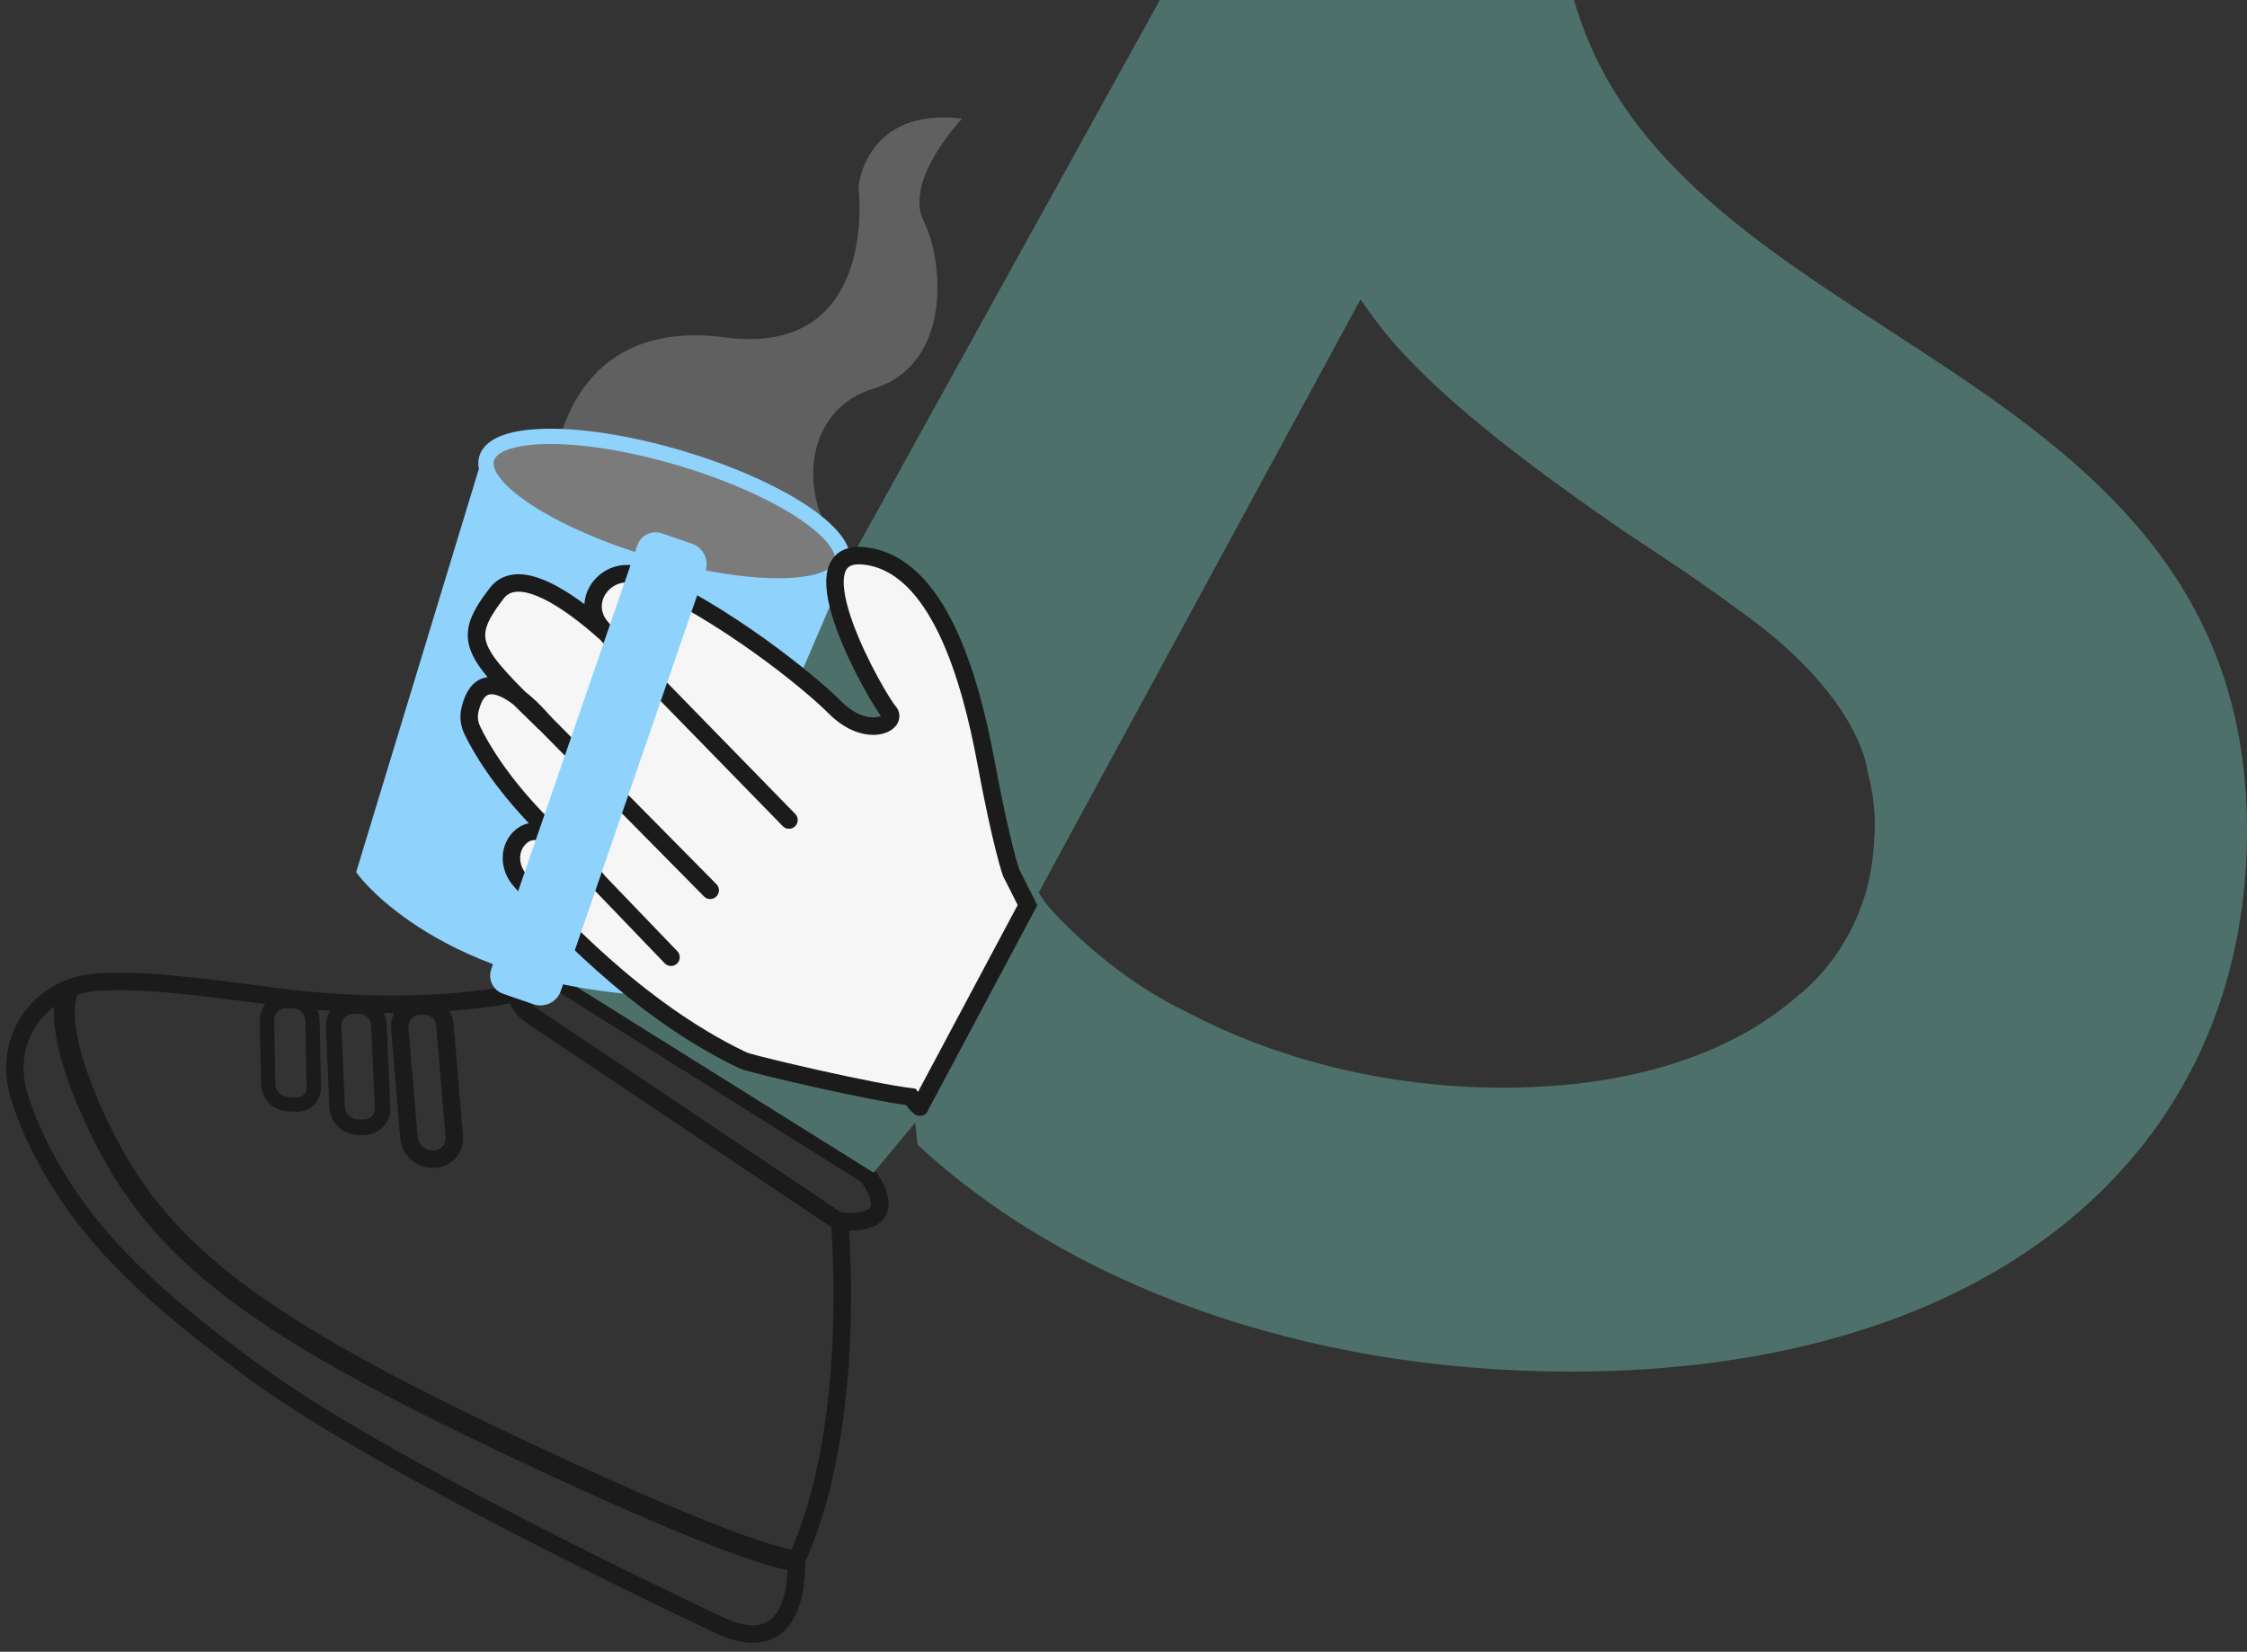 <svg width="151" height="111" viewBox="0 0 151 111" fill="none" xmlns="http://www.w3.org/2000/svg">
<rect x="0" y="0" width="151" height="111" fill="#333333" stroke="none"/>
<path d="M56.417 82.046C56.417 82.046 57.693 95.508 53.609 104.639C53.546 104.785 53.514 104.932 53.514 105.092C53.539 106.272 53.367 111.587 48.327 109.207C46.004 108.11 25.708 98.539 17.126 92.222C11.945 88.407 6.899 84.368 3.676 78.906C2.649 77.165 1.775 75.327 1.252 73.522C0.186 69.834 2.611 66.305 6.465 66.005C9.125 65.795 12.877 66.216 18.141 66.924C30.57 68.596 37.588 66.044 37.588 66.044" stroke="#1B1B1B" stroke-width="1.173" stroke-miterlimit="10" stroke-linecap="round"/>
<path d="M58.446 79.187C58.937 79.902 60.347 82.333 56.621 82.078C56.423 82.065 56.232 81.995 56.066 81.886L35.949 68.398C35.157 67.868 33.766 66.682 36.325 66.446L37.754 66.088L58.12 78.875C58.248 78.958 58.356 79.06 58.446 79.187Z" stroke="#1B1B1B" stroke-width="1.193" stroke-miterlimit="10"/>
<path d="M53.507 104.862C53.507 104.862 51.427 105.207 34.698 97.314C17.732 89.313 11.052 84.477 7.032 76.52C3.013 68.564 4.659 66.388 4.659 66.388" stroke="#1B1B1B" stroke-width="1.404" stroke-miterlimit="10"/>
<path d="M17.943 68.602L18.026 72.89C18.039 73.566 18.607 74.153 19.289 74.191L19.876 74.23C20.559 74.268 21.108 73.751 21.088 73.075L20.999 68.57C20.986 67.907 20.438 67.332 19.774 67.294L19.328 67.269C18.555 67.224 17.93 67.824 17.943 68.602Z" stroke="#1B1B1B" stroke-width="0.965" stroke-miterlimit="10"/>
<path d="M22.422 68.998L22.658 74.415C22.69 75.136 23.322 75.735 24.068 75.748L24.406 75.755C25.153 75.767 25.74 75.193 25.708 74.472L25.465 68.876C25.433 68.181 24.872 67.626 24.17 67.613L23.781 67.607C23.015 67.588 22.39 68.226 22.422 68.998Z" stroke="#1B1B1B" stroke-width="1.044" stroke-miterlimit="10"/>
<path d="M26.863 69.094L27.482 76.463C27.552 77.273 28.286 77.918 29.128 77.898C29.97 77.879 30.595 77.209 30.532 76.399L29.893 68.838C29.836 68.143 29.217 67.588 28.522 67.607L28.196 67.613C27.412 67.632 26.799 68.309 26.863 69.094Z" stroke="#1B1B1B" stroke-width="1.174" stroke-miterlimit="10"/>
<path d="M61.496 75.397C61.598 76.374 61.662 76.922 61.662 76.922C71.704 86.263 87.49 92.171 105.559 92.171C133.824 92.171 151 77.516 151 55.797C151 23.837 112.52 23.659 105.776 0H77.944L57.4 37.16C60.622 37.306 62.383 40.184 62.383 40.184C62.383 40.184 65.024 44.669 66.3 51.05C67.576 57.43 68.087 60.027 69.171 60.614L63.544 72.067L61.496 75.397ZM120.84 66.892C120.84 66.892 120.61 67.109 120.17 67.454C117.273 69.814 113.407 71.505 108.819 72.392C108.5 72.456 108.168 72.507 107.837 72.564C107.703 72.59 107.562 72.609 107.428 72.628C107.084 72.679 106.739 72.73 106.382 72.775C105.897 72.832 105.412 72.89 104.914 72.928C104.908 72.928 104.895 72.928 104.889 72.928C104.876 72.928 104.857 72.928 104.844 72.928C103.6 73.037 102.318 73.094 100.997 73.094C93.2 73.094 85.799 71.193 79.75 68.009C79.661 67.964 79.565 67.919 79.476 67.875C76.547 66.426 74.135 64.512 72.438 62.936C72.323 62.828 72.208 62.719 72.094 62.611C71.736 62.266 71.411 61.941 71.124 61.648C71.015 61.533 70.907 61.424 70.805 61.309C70.077 60.531 69.809 59.969 69.809 59.969L91.426 20.124C92.103 21.113 92.823 22.057 93.583 22.963C97.436 27.372 103.453 31.774 109.183 35.737C111.824 37.485 114.389 39.163 116.686 40.886C124.962 46.666 125.472 51.688 125.472 51.688C125.491 51.764 125.504 51.834 125.517 51.911C125.817 53.021 125.989 54.195 125.989 55.446C125.989 55.88 125.963 56.307 125.931 56.728C125.536 63.542 120.84 66.892 120.84 66.892Z" fill="#4D716A"/>
<path d="M62.153 74.657L58.707 78.804L38.545 66.197L40.057 64.448C40.057 64.448 47.363 70.778 50.534 71.626C53.705 72.475 60.679 73.675 60.679 73.675L61.508 74.019L62.153 74.657Z" fill="#4D716A"/>
<path d="M55.83 39.163L53.22 45.314L57.687 48.504C57.687 48.504 60.398 48.58 59.92 47.706C59.441 46.826 56.736 44.031 55.83 39.163Z" fill="#4D716A"/>
<path opacity="0.29" d="M37.365 30.805C37.365 30.805 38.239 21.291 48.696 22.67C59.16 24.048 57.693 12.563 57.693 12.563C57.693 12.563 58.114 7.191 64.654 7.969C64.654 7.969 60.704 12.104 62.076 14.86C63.448 17.616 63.958 24.514 58.701 26.115C52.276 28.067 53.954 38.129 60.507 39.163L35.215 31.704" fill="#D1D1D1"/>
<path d="M32.663 31.704L24.508 58.508C24.508 58.508 29.906 65.788 44.179 66.401L56.71 37.23" fill="#8FD3FD"/>
<path d="M32.663 31.704L24.508 58.508C24.508 58.508 29.906 65.788 44.179 66.401L56.71 37.23" stroke="#8FD3FD" stroke-width="1.039" stroke-miterlimit="10"/>
<path d="M56.581 37.886C57.165 35.916 52.292 32.735 45.697 30.781C39.102 28.826 33.282 28.839 32.699 30.809C32.115 32.779 36.988 35.959 43.583 37.914C50.178 39.868 55.998 39.855 56.581 37.886Z" fill="#7B7B7B" stroke="#8FD3FD" stroke-width="1.026" stroke-miterlimit="10"/>
<path d="M69.05 60.824L67.946 58.642C67.946 58.642 67.302 56.837 66.255 51.203C65.209 45.569 63.04 37.893 58.082 37.357C53.118 36.821 59.007 47.024 59.715 47.802C60.43 48.58 58.267 49.71 56.098 47.528C54.324 45.748 48.645 41.173 43.133 38.767C40.919 37.804 38.871 40.273 40.364 42.117C40.983 42.883 41.825 43.77 42.948 44.791C43.107 44.931 43.267 45.078 43.439 45.231C43.439 45.231 35.795 36.719 33.371 39.878C30.953 43.036 31.635 43.763 36.606 48.587C36.606 48.587 32.497 43.527 31.571 47.751C31.476 48.198 31.54 48.663 31.744 49.084C32.261 50.163 33.575 52.492 36.357 55.325C40.211 59.255 40.211 59.255 40.211 59.255C40.211 59.255 36.746 54.361 34.883 56.339C34.156 57.111 34.226 58.311 34.921 59.121C37.033 61.584 42.865 67.888 49.851 71.218C49.966 71.269 50.081 71.314 50.202 71.352C51.306 71.69 58.497 73.381 61.202 73.707C61.202 73.707 61.885 74.638 61.84 74.344L69.05 60.824Z" fill="#F6F6F6" stroke="#1B1B1B" stroke-width="1.173" stroke-miterlimit="10" stroke-linecap="round"/>
<path d="M45.092 64.327L40.211 59.248" stroke="#1B1B1B" stroke-width="1.173" stroke-miterlimit="10" stroke-linecap="round"/>
<path d="M47.727 59.829L36.612 48.58" stroke="#1B1B1B" stroke-width="1.173" stroke-miterlimit="10" stroke-linecap="round"/>
<path d="M53.022 55.108L42.954 44.791" stroke="#1B1B1B" stroke-width="1.173" stroke-miterlimit="10" stroke-linecap="round"/>
<path d="M46.349 37.013L44.307 36.311C43.892 36.17 43.446 36.387 43.305 36.802L33.479 65.31C33.339 65.725 33.556 66.171 33.971 66.311L36.012 67.013C36.504 67.186 37.04 66.924 37.212 66.433L46.942 38.212C47.102 37.721 46.84 37.185 46.349 37.013Z" fill="#8FD3FD" stroke="#8FD3FD" stroke-miterlimit="10"/>
</svg>
